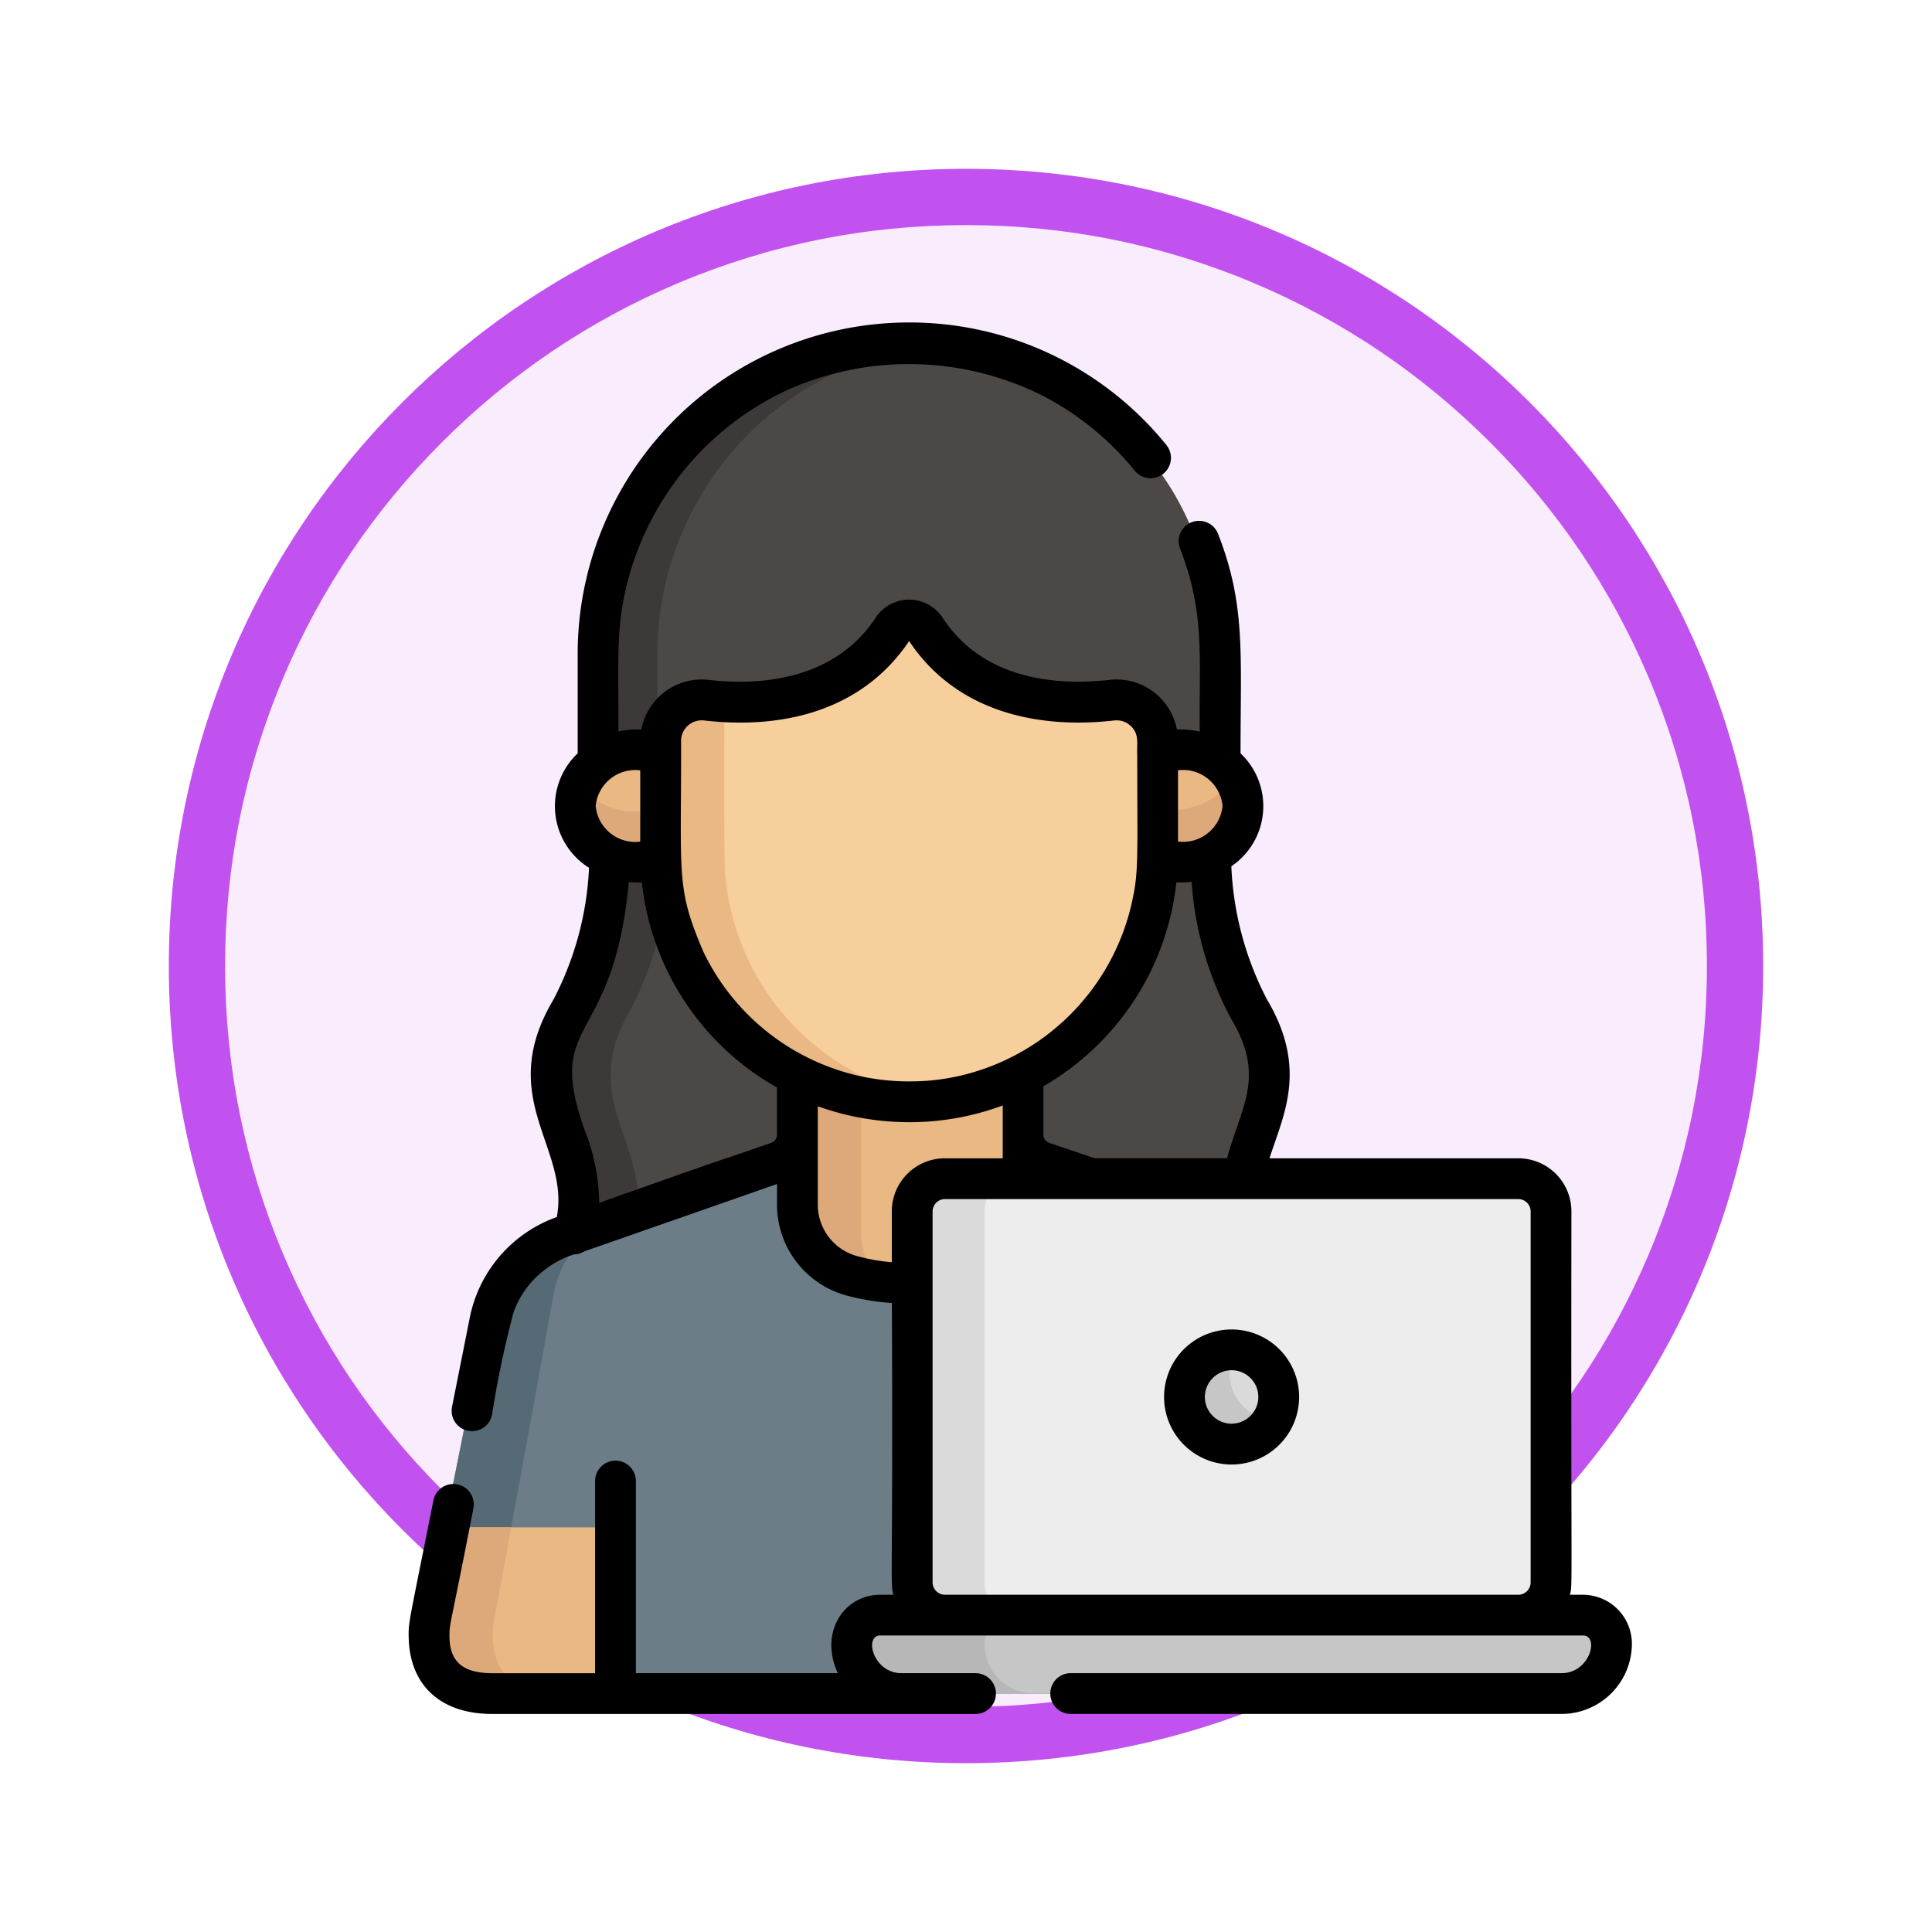 <svg xmlns="http://www.w3.org/2000/svg" xmlns:xlink="http://www.w3.org/1999/xlink" width="103" height="103" viewBox="0 0 103 103">
  <defs>
    <filter id="Trazado_978624" x="0" y="0" width="103" height="103" filterUnits="userSpaceOnUse">
      <feOffset dy="3" input="SourceAlpha"/>
      <feGaussianBlur stdDeviation="3" result="blur"/>
      <feFlood flood-opacity="0.161"/>
      <feComposite operator="in" in2="blur"/>
      <feComposite in="SourceGraphic"/>
    </filter>
  </defs>
  <g id="Grupo_1210982" data-name="Grupo 1210982" transform="translate(-164.789 -4852)">
    <g id="Grupo_1209507" data-name="Grupo 1209507" transform="translate(-0.711 3794)">
      <g id="Grupo_1178144" data-name="Grupo 1178144" transform="translate(-19.5 -2004)">
        <g id="Grupo_1177896" data-name="Grupo 1177896" transform="translate(14 196)">
          <g id="Grupo_1176881" data-name="Grupo 1176881">
            <g id="Grupo_1175148" data-name="Grupo 1175148" transform="translate(0 1580)">
              <g id="Grupo_1173798" data-name="Grupo 1173798" transform="translate(-3 -3520)">
                <g id="Grupo_1171925" data-name="Grupo 1171925" transform="translate(-22 -2246)">
                  <g id="Grupo_1164524" data-name="Grupo 1164524" transform="translate(205 7058)">
                    <g id="Grupo_1144123" data-name="Grupo 1144123">
                      <g transform="matrix(1, 0, 0, 1, -9, -6)" filter="url(#Trazado_978624)">
                        <g id="Trazado_978624-2" data-name="Trazado 978624" transform="translate(9 6)" fill="#f8ecfd">
                          <path d="M 42.5 83.5 C 36.964 83.5 31.595 82.416 26.541 80.279 C 21.659 78.214 17.274 75.257 13.509 71.491 C 9.743 67.726 6.786 63.341 4.721 58.459 C 2.584 53.405 1.5 48.036 1.5 42.5 C 1.5 36.964 2.584 31.595 4.721 26.541 C 6.786 21.659 9.743 17.274 13.509 13.509 C 17.274 9.743 21.659 6.786 26.541 4.721 C 31.595 2.584 36.964 1.5 42.5 1.5 C 48.036 1.5 53.405 2.584 58.459 4.721 C 63.341 6.786 67.726 9.743 71.491 13.509 C 75.257 17.274 78.214 21.659 80.279 26.541 C 82.416 31.595 83.5 36.964 83.5 42.5 C 83.5 48.036 82.416 53.405 80.279 58.459 C 78.214 63.341 75.257 67.726 71.491 71.491 C 67.726 75.257 63.341 78.214 58.459 80.279 C 53.405 82.416 48.036 83.5 42.5 83.5 Z" stroke="none"/>
                          <path d="M 42.5 3 C 37.166 3 31.994 4.044 27.126 6.103 C 22.422 8.092 18.198 10.941 14.569 14.569 C 10.941 18.198 8.092 22.422 6.103 27.126 C 4.044 31.994 3 37.166 3 42.5 C 3 47.834 4.044 53.006 6.103 57.874 C 8.092 62.578 10.941 66.802 14.569 70.431 C 18.198 74.059 22.422 76.908 27.126 78.897 C 31.994 80.956 37.166 82 42.5 82 C 47.834 82 53.006 80.956 57.874 78.897 C 62.578 76.908 66.802 74.059 70.431 70.431 C 74.059 66.802 76.908 62.578 78.897 57.874 C 80.956 53.006 82 47.834 82 42.5 C 82 37.166 80.956 31.994 78.897 27.126 C 76.908 22.422 74.059 18.198 70.431 14.569 C 66.802 10.941 62.578 8.092 57.874 6.103 C 53.006 4.044 47.834 3 42.5 3 M 42.5 0 C 65.972 0 85 19.028 85 42.5 C 85 65.972 65.972 85 42.5 85 C 19.028 85 0 65.972 0 42.5 C 0 19.028 19.028 0 42.5 0 Z" stroke="none" fill="#c252f0"/>
                        </g>
                      </g>
                    </g>
                  </g>
                </g>
              </g>
            </g>
          </g>
        </g>
      </g>
    </g>
    <g id="programador" transform="translate(155.622 4869.192)">
      <path id="Trazado_1079485" data-name="Trazado 1079485" d="M84.989,35.111A18.389,18.389,0,0,1,82.9,43.3c-3.018,5.073,1.55,7.384.14,12.09l35.861-.093c-1.322-4.641,3.164-6.957.166-12a18.446,18.446,0,0,1-2.087-8.243l.526-4.648V24.323c0-17.737-23.78-22.786-31.45-7.354-2.2,4.455-1.7,8.021-1.715,13.44l.643,4.7" transform="translate(-43.524 -6.652)" fill="#4c4846"/>
      <path id="Trazado_1079486" data-name="Trazado 1079486" d="M86.441,55.15c1.4-4.7-3.158-7.011-.143-12.081a18.385,18.385,0,0,0,2.084-8.189l-.643-4.7V24.092A16.585,16.585,0,0,1,102.625,7.6,16.587,16.587,0,0,0,84.368,23.244c-.039.763-.018.431-.023,6.934l.643,4.7A18.389,18.389,0,0,1,82.9,43.069c-3.018,5.073,1.55,7.384.14,12.09Z" transform="translate(-43.523 -6.421)" fill="#3d3938"/>
      <path id="Trazado_1079487" data-name="Trazado 1079487" d="M84.408,288.265a6.391,6.391,0,0,0-4.289-3.3L69.572,281.28a1.54,1.54,0,0,1-1.041-1.457v-3.23a13.216,13.216,0,0,1-12.037.057v3.173a1.54,1.54,0,0,1-1.041,1.457l-4.336,1.487h0c-6.945,2.461-8.136,2.578-9.544,4.11a6.126,6.126,0,0,0-1.489,3C36.7,306.835,36.78,306.019,36.886,307c.31,2.884,3.277,2.583,3.357,2.618H84.785c.092-.04,3.3.308,3.381-2.986C88.181,306.021,85.087,289.636,84.408,288.265Z" transform="translate(-5.045 -236.517)" fill="#6c7d87"/>
      <path id="Trazado_1079488" data-name="Trazado 1079488" d="M40.534,353.424c-.136-1.259.047-.857,3.205-18.619a5.954,5.954,0,0,1,2.625-3.917c-1.779.63-5.416,1.253-6.259,5.416-3.316,16.654-3.3,16.153-3.194,17.121.31,2.884,3.277,2.583,3.357,2.618h3.623C41.359,356.043,40.665,354.634,40.534,353.424Z" transform="translate(-5.07 -282.945)" fill="#566a75"/>
      <path id="Trazado_1079489" data-name="Trazado 1079489" d="M46.851,452.19H40.294c-.088-.03-3.3.27-3.381-2.985-.018-.75.043-.807,1.052-5.878h8.886v8.863Z" transform="translate(-5.095 -379.092)" fill="#eab883"/>
      <path id="Trazado_1079490" data-name="Trazado 1079490" d="M41.482,443.328h-3.54c-1.02,5.123-1.129,5.324-1.029,6.245.31,2.884,3.277,2.583,3.357,2.618h3.623c-2.533,0-3.227-1.409-3.357-2.618C40.408,448.389,40.71,447.937,41.482,443.328Z" transform="translate(-5.072 -379.093)" fill="#dda97a"/>
      <path id="Trazado_1079491" data-name="Trazado 1079491" d="M172.417,276.056c0,9.01,0,0,0,7.1h0v.217a3.354,3.354,0,0,0,2.288,3.181,12.212,12.212,0,0,0,7.454,0,3.354,3.354,0,0,0,2.288-3.181v-.217h0c0-1.412,0-6.342,0-7.1A12.6,12.6,0,0,1,172.417,276.056Z" transform="translate(-120.968 -236.057)" fill="#eab883"/>
      <path id="Trazado_1079492" data-name="Trazado 1079492" d="M176.045,284.357h0c0-7.543,0-6.479,0-7.006a13.2,13.2,0,0,1-3.623-1.3c0,9.01,0,0,0,7.1h0v.217a3.354,3.354,0,0,0,2.288,3.181,11.156,11.156,0,0,0,2.131.484A4.289,4.289,0,0,1,176.045,284.357Z" transform="translate(-120.968 -236.057)" fill="#dda97a"/>
      <path id="Trazado_1079493" data-name="Trazado 1079493" d="M233.454,479.817H198.265a2.659,2.659,0,0,1-2.658-2.659h0a1.524,1.524,0,0,1,1.524-1.523h37.459a1.524,1.524,0,0,1,1.524,1.523h0A2.658,2.658,0,0,1,233.454,479.817Z" transform="translate(-140.798 -406.719)" fill="#c6c6c6"/>
      <path id="Trazado_1079494" data-name="Trazado 1079494" d="M202.454,477.16h0a1.524,1.524,0,0,1,1.524-1.524h-6.847a1.524,1.524,0,0,0-1.524,1.524h0a2.658,2.658,0,0,0,2.658,2.658h6.847A2.658,2.658,0,0,1,202.454,477.16Z" transform="translate(-140.798 -406.72)" fill="#b7b7b7"/>
      <path id="Trazado_1079495" data-name="Trazado 1079495" d="M250.178,315.038H219.6a1.744,1.744,0,0,0-1.739,1.739v19.791a1.744,1.744,0,0,0,1.739,1.739h30.579a1.744,1.744,0,0,0,1.739-1.739V316.777A1.744,1.744,0,0,0,250.178,315.038Z" transform="translate(-159.827 -269.391)" fill="#ededed"/>
      <g id="Grupo_1210979" data-name="Grupo 1210979" transform="translate(58.033 45.647)">
        <path id="Trazado_1079496" data-name="Trazado 1079496" d="M221.483,336.568V316.777a1.744,1.744,0,0,1,1.739-1.739H219.6a1.744,1.744,0,0,0-1.739,1.739v19.791a1.744,1.744,0,0,0,1.739,1.739h3.623A1.744,1.744,0,0,1,221.483,336.568Z" transform="translate(-217.86 -315.038)" fill="#dadada"/>
        <circle id="Elipse_12574" data-name="Elipse 12574" cx="2.512" cy="2.512" r="2.512" transform="translate(14.516 9.123)" fill="#dadada"/>
      </g>
      <path id="Trazado_1079497" data-name="Trazado 1079497" d="M320.541,378.013a2.511,2.511,0,1,0,2.173,3.764A2.509,2.509,0,0,1,320.541,378.013Z" transform="translate(-245.478 -323.242)" fill="#c6c6c6"/>
      <path id="Trazado_1079498" data-name="Trazado 1079498" d="M148.569,115.935a2.187,2.187,0,0,0-2.439-2.169c-3.362.377-6.847-.231-9.133-2.764-.845-.934-.869-1.493-1.674-1.511-1.048.023-.812,1.033-2.768,2.517a9.123,9.123,0,0,1-3.967,1.666,14.426,14.426,0,0,1-4.071.092,2.187,2.187,0,0,0-2.439,2.169v.691h0c0,5.821-.014,5.628.043,6.359a13.247,13.247,0,0,0,26.453-1.057v-5.3h0v-.691Z" transform="translate(-77.919 -93.626)" fill="#f7cf9c"/>
      <g id="Grupo_1210980" data-name="Grupo 1210980" transform="translate(39.607 20.125)">
        <path id="Trazado_1079499" data-name="Trazado 1079499" d="M125.744,148.127c-.056-.707-.044-3.668-.043-9.127a11.569,11.569,0,0,1-1.184-.092,2.187,2.187,0,0,0-2.439,2.169v.691h0c0,5.821-.014,5.628.043,6.359A13.218,13.218,0,0,0,137.036,160.2,13.29,13.29,0,0,1,125.744,148.127Z" transform="translate(-117.526 -138.893)" fill="#eab883"/>
        <path id="Trazado_1079500" data-name="Trazado 1079500" d="M95.236,157.474c-2.181-.777-4.549.668-4.549,2.777s2.368,3.555,4.549,2.777Z" transform="translate(-90.687 -154.6)" fill="#eab883"/>
        <path id="Trazado_1079501" data-name="Trazado 1079501" d="M304.952,157.474c2.181-.777,4.549.668,4.549,2.777s-2.368,3.555-4.549,2.777Z" transform="translate(-273.907 -154.6)" fill="#eab883"/>
      </g>
      <g id="Grupo_1210981" data-name="Grupo 1210981" transform="translate(39.6 24.42)">
        <path id="Trazado_1079502" data-name="Trazado 1079502" d="M91.007,168.535c-1.375,2.42,1.318,5.156,4.187,4.134v-2.714A3.489,3.489,0,0,1,91.007,168.535Z" transform="translate(-90.637 -168.535)" fill="#dda97a"/>
        <path id="Trazado_1079503" data-name="Trazado 1079503" d="M304.952,169.957v2.714c2.859,1.019,5.566-1.706,4.186-4.134A3.938,3.938,0,0,1,304.952,169.957Z" transform="translate(-273.899 -168.537)" fill="#dda97a"/>
      </g>
      <path id="Trazado_1079504" data-name="Trazado 1079504" d="M312.527,370.5a3.6,3.6,0,1,0,3.6,3.6A3.6,3.6,0,0,0,312.527,370.5Zm0,5.024a1.425,1.425,0,1,1,1.425-1.425A1.427,1.427,0,0,1,312.527,375.521Z" transform="translate(-237.7 -316.815)"/>
      <path id="Trazado_1079505" data-name="Trazado 1079505" d="M93.557,67.829h-.693c.151-.634.049.347.079-20.443a2.829,2.829,0,0,0-2.826-2.826H76.848c.731-2.3,2.066-4.767-.135-8.468a16.889,16.889,0,0,1-1.9-7.1,3.868,3.868,0,0,0,.491-6.019c-.006-5.3.288-7.919-1.208-11.727a1.087,1.087,0,0,0-2.023.795c1.375,3.5,1,5.917,1.057,9.772A4.74,4.74,0,0,0,71.91,21.7a3.275,3.275,0,0,0-3.6-2.645c-3.488.386-6.948-.348-8.886-3.307a2.137,2.137,0,0,0-3.582,0c-1.918,2.931-5.416,3.708-8.9,3.306A3.275,3.275,0,0,0,43.359,21.7a4.734,4.734,0,0,0-1.221.108c.012-4.2-.161-5.69.6-8.4a15.576,15.576,0,0,1,8.444-9.827,15.919,15.919,0,0,1,13.526.3h0a15.452,15.452,0,0,1,4.943,4.007,1.087,1.087,0,1,0,1.68-1.379A17.615,17.615,0,0,0,57.531,0,17.669,17.669,0,0,0,39.965,17.671v5.3a3.874,3.874,0,0,0,.605,6.1,16.814,16.814,0,0,1-1.893,7.021c-3.133,5.268.874,7.869.176,11.6a7.186,7.186,0,0,0-4.659,5.458l-.929,4.665a1.087,1.087,0,0,0,2.132.425,52.986,52.986,0,0,1,1.145-5.452,4.848,4.848,0,0,1,1.549-2.189,5,5,0,0,1,1.675-.916,1.085,1.085,0,0,0,.552-.163c-.08.028.961-.331,10.273-3.589v1.1a5.025,5.025,0,0,0,3.7,4.843,12.44,12.44,0,0,0,2.423.4c.068,14.736-.1,14.806.076,15.554H56.1c-1.945,0-3.274,2.01-2.265,4.182H43.068V61.766a1.087,1.087,0,0,0-2.174,0V72.011h-5.47c-1.724,0-2.327-.733-2.294-2.108.015-.611.06-.439,1.277-6.687a1.087,1.087,0,0,0-2.132-.425c-1.337,6.718-1.338,6.465-1.318,7.347.055,2.351,1.523,4.046,4.468,4.046H61.175a1.087,1.087,0,1,0,0-2.174H57.233C55.713,72.011,55.212,70,56.1,70H93.557c.889,0,.38,2.008-1.135,2.008H66.248a1.087,1.087,0,1,0,0,2.174H92.422a3.75,3.75,0,0,0,3.745-3.745A2.613,2.613,0,0,0,93.557,67.829ZM74.845,37.2c1.808,3.039.46,4.654-.259,7.356H67.528L65.1,43.735a.453.453,0,0,1-.306-.429V40.72a14.286,14.286,0,0,0,3.294-2.614h0a14.287,14.287,0,0,0,3.794-8.259,4.658,4.658,0,0,0,.813-.032A18.023,18.023,0,0,0,74.845,37.2Zm-.5-11.427a2.119,2.119,0,0,1-2.376,1.9v-3.8A2.119,2.119,0,0,1,74.345,25.777ZM45.476,22.308a1.1,1.1,0,0,1,1.233-1.089c4.357.493,8.478-.6,10.927-4.234,2.407,3.626,6.591,4.725,10.926,4.234a1.1,1.1,0,0,1,.869.275c.505.451.329.979.366,1.573,0,4.958.077,6.112-.213,7.5a12.215,12.215,0,0,1-8.373,9.359,11.79,11.79,0,0,1-3.5.534h-.147a12.2,12.2,0,0,1-2.568-.286c-.6-.133-1.15-.317-1.139-.314a12.192,12.192,0,0,1-7.167-6.26c-1.459-3.365-1.212-4.026-1.212-10.6v-.691ZM43.3,23.878v3.8a2.119,2.119,0,0,1-2.376-1.9A2.119,2.119,0,0,1,43.3,23.878Zm6.982,19.857c-3.713,1.3-.393.086-9.17,3.2a10.8,10.8,0,0,0-.8-3.94c-2.1-6.039,1.545-4.281,2.38-13.166a4.664,4.664,0,0,0,.695.018,14.325,14.325,0,0,0,7.2,10.939v2.52A.453.453,0,0,1,50.282,43.735Zm4.576,6.038a2.847,2.847,0,0,1-2.093-2.745V41.786a14.432,14.432,0,0,0,4.913.849h.128a14.338,14.338,0,0,0,3.551-.487h0l.019-.005h0c.088-.026.371-.1.715-.214h0c.224-.073.359-.121.534-.186V44.56H59.538a2.829,2.829,0,0,0-2.826,2.826V50.1A10.224,10.224,0,0,1,54.858,49.773Zm4.68,18.056a.661.661,0,0,1-.652-.652V47.386a.661.661,0,0,1,.652-.652H90.117a.661.661,0,0,1,.652.652V67.177a.661.661,0,0,1-.652.652Z" transform="translate(0 0)"/>
    </g>
  </g>
</svg>
